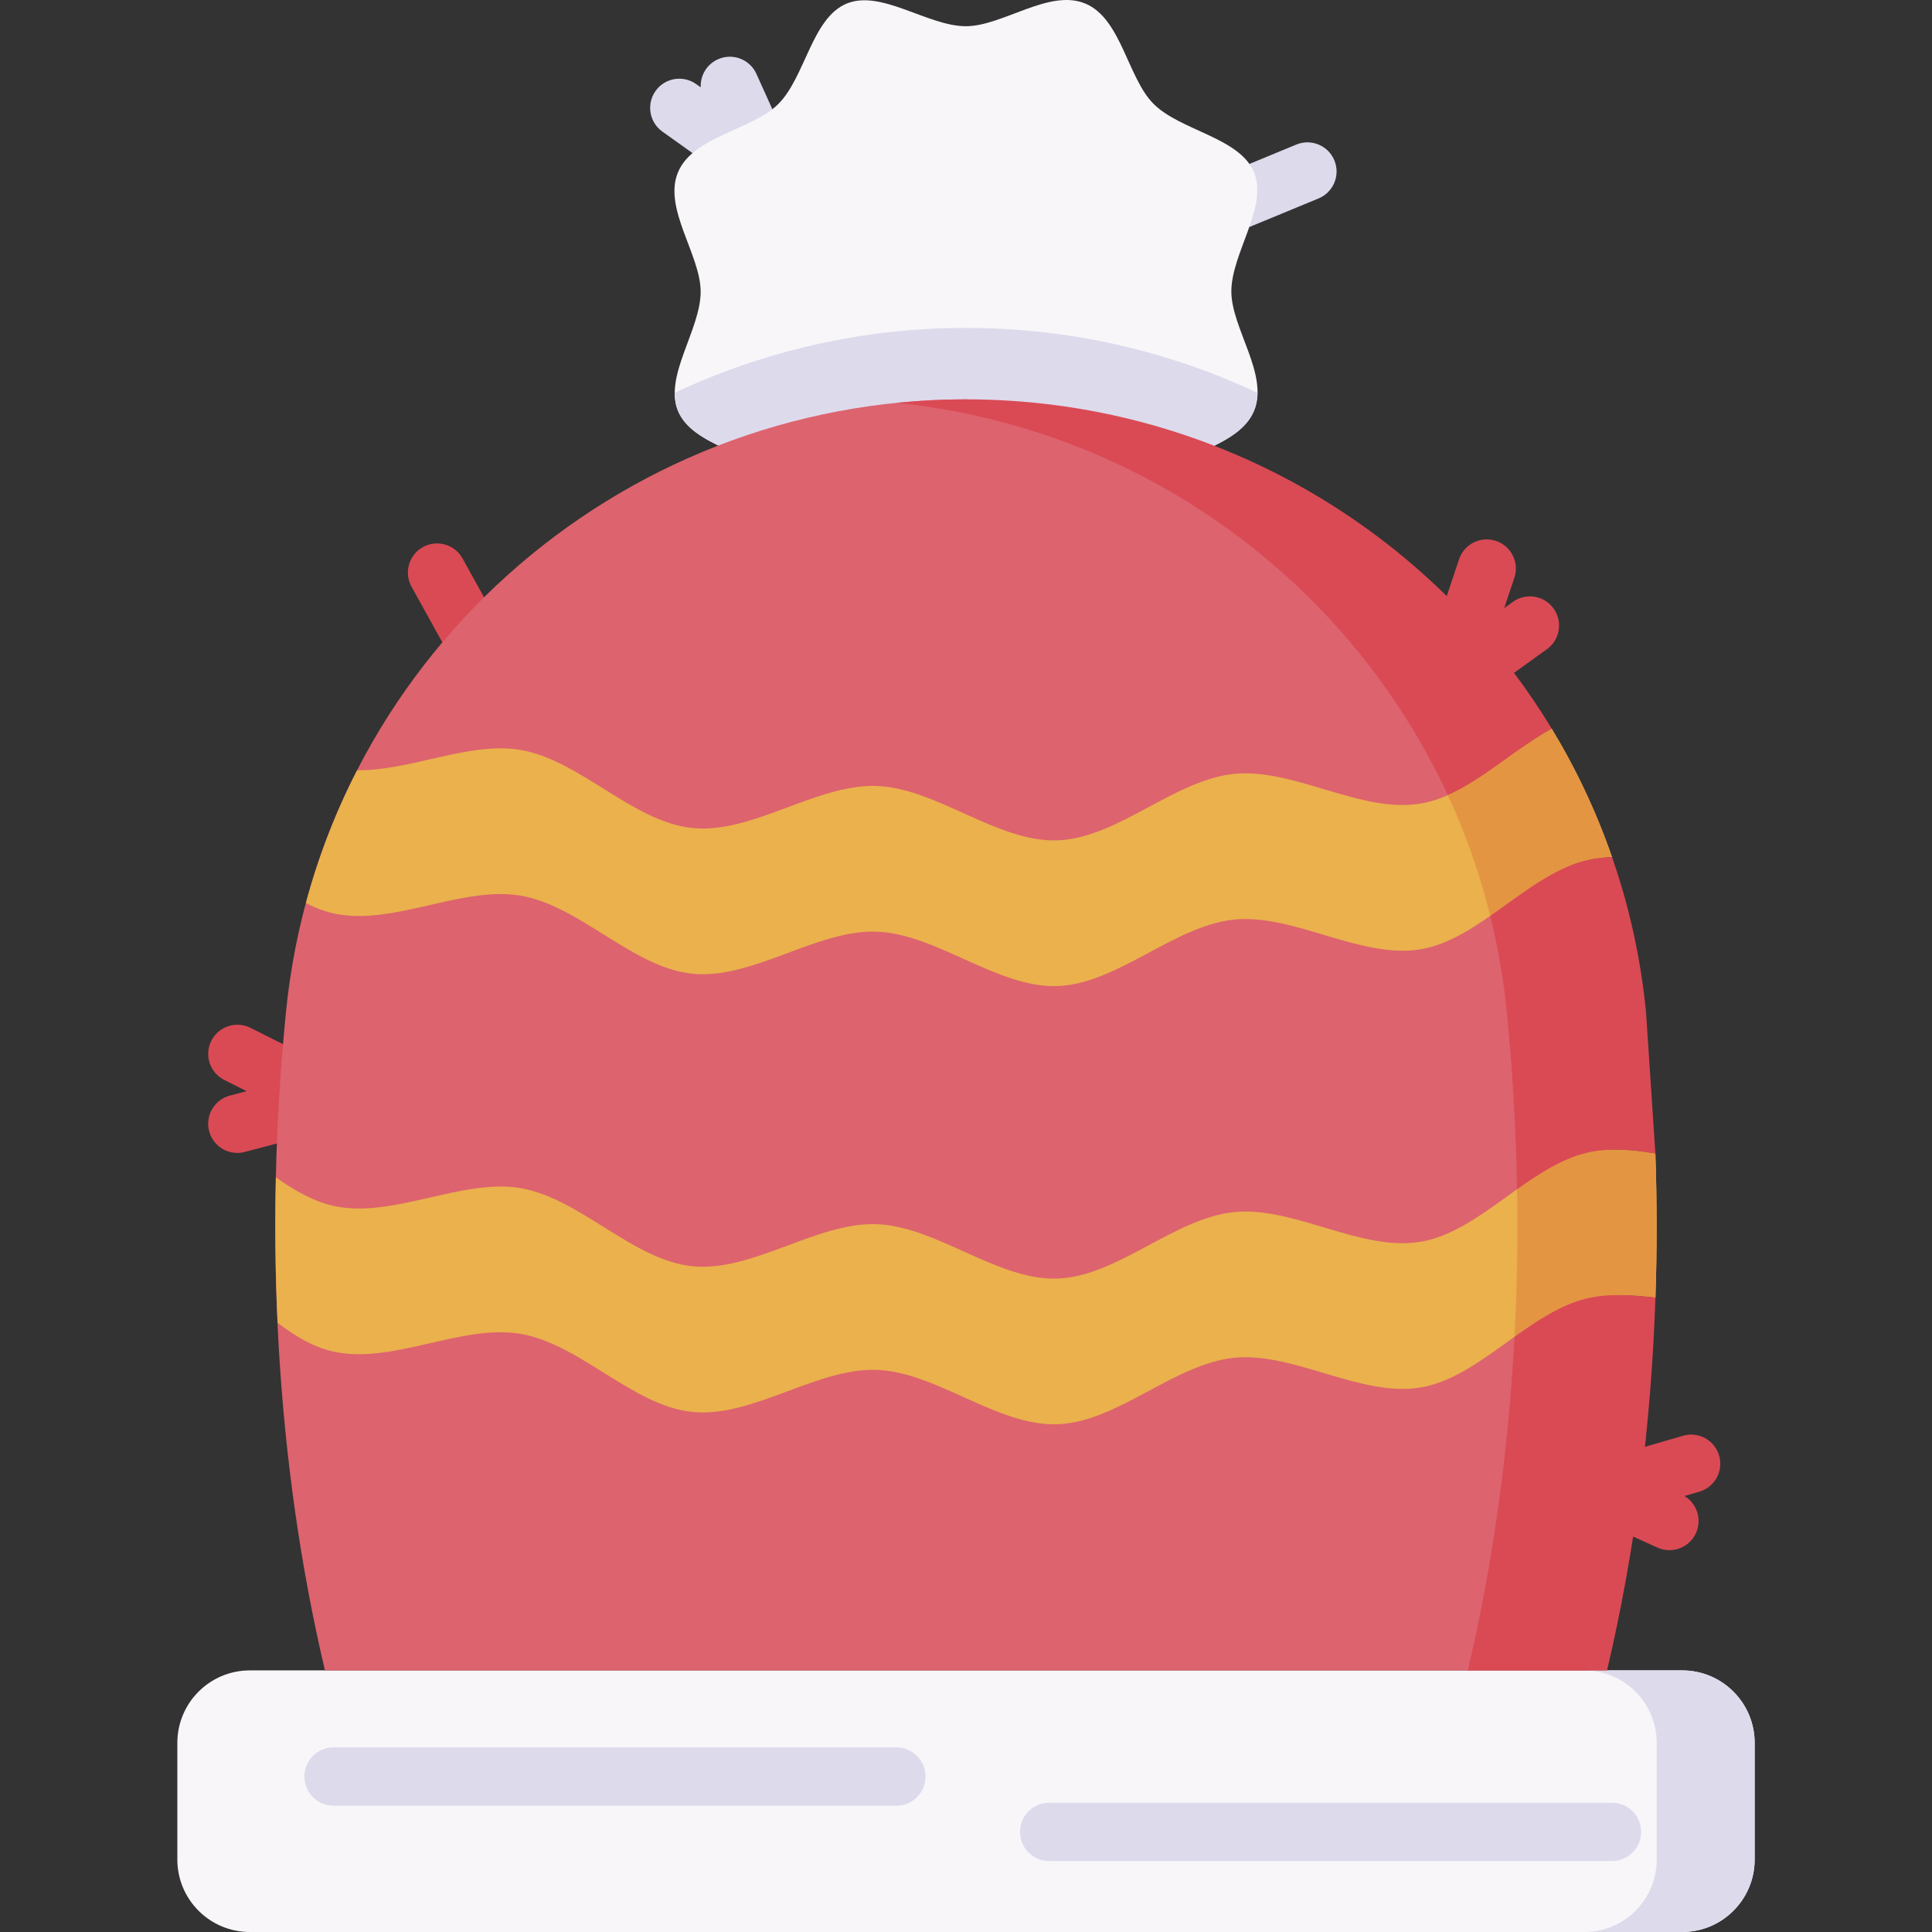 <svg id="Capa_1" enable-background="new 0 0 512 512" height="512" viewBox="0 0 512 512" width="512" xmlns="http://www.w3.org/2000/svg"><rect x="0" y="0" width="512" height="512" fill="#333333" stroke="none"/><g><g><g><path d="m203.646 53.176c-1.569 0-3.141-.477-4.488-1.438l-23.624-16.867c-3.472-2.478-4.277-7.303-1.797-10.775 2.477-3.47 7.302-4.276 10.775-1.797l1.19.849c-.155-3.082 1.559-6.086 4.542-7.431 3.89-1.752 8.463-.021 10.217 3.868l10.228 22.692c1.434 3.182.556 6.932-2.143 9.146-1.419 1.165-3.158 1.753-4.9 1.753z" fill="#dddaec"/></g><g><path d="m321.562 63.473c-3.035 0-5.912-1.799-7.142-4.778-1.629-3.943.247-8.46 4.19-10.088l24.924-10.296c3.943-1.628 8.46.247 10.088 4.19 1.629 3.943-.247 8.46-4.19 10.088l-24.924 10.296c-.965.399-1.964.588-2.946.588z" fill="#dddaec"/></g><g><path d="m383.686 189.134c-1.612 0-3.223-.503-4.586-1.509-2.698-1.99-3.804-5.493-2.738-8.672l10.308-30.737c1.357-4.044 5.737-6.226 9.78-4.867 4.044 1.356 6.224 5.734 4.867 9.78l-2.692 8.028 2.308-1.66c3.462-2.489 8.289-1.702 10.781 1.763 2.49 3.464 1.701 8.291-1.763 10.781l-21.757 15.641c-1.347.969-2.928 1.452-4.508 1.452z" fill="#da4a54"/></g><g><path d="m62.893 305.538c-3.422 0-6.55-2.291-7.464-5.755-1.088-4.125 1.373-8.351 5.498-9.441l4.439-1.171-5.926-2.968c-3.815-1.91-5.358-6.552-3.448-10.366 1.912-3.814 6.552-5.358 10.366-3.448l24.211 12.125c2.873 1.439 4.555 4.506 4.224 7.703-.331 3.195-2.605 5.853-5.712 6.674l-24.211 6.39c-.662.174-1.326.257-1.977.257z" fill="#da4a54"/></g><g><path d="m442.414 410.813c-1.066 0-2.148-.222-3.182-.691l-18.147-8.222c-2.944-1.334-4.747-4.359-4.517-7.584.229-3.224 2.442-5.965 5.545-6.869l23.897-6.96c4.102-1.187 8.385 1.163 9.577 5.256 1.193 4.097-1.161 8.385-5.256 9.578l-3.931 1.145c3.32 1.991 4.691 6.198 3.055 9.808-1.292 2.852-4.101 4.539-7.041 4.539z" fill="#da4a54"/></g><g><path d="m128.915 183.116c-2.72 0-5.356-1.438-6.766-3.986l-13.086-23.651c-2.065-3.733-.713-8.434 3.019-10.499 3.735-2.065 8.434-.712 10.499 3.02l13.086 23.651c2.065 3.733.713 8.434-3.02 10.499-1.184.655-2.467.966-3.732.966z" fill="#da4a54"/></g></g><path d="m224.415 153.602c-9.579-3.963-11.217-19.691-18.117-26.591-7.153-7.153-22.794-8.901-26.609-18.101s6-21.503 5.992-31.619c-.007-9.759-9.979-22.03-6.016-31.609s19.691-11.217 26.591-18.117c7.153-7.153 8.901-22.794 18.101-26.609s21.503 6 31.619 5.992c9.759-.007 22.03-9.979 31.609-6.016s11.217 19.691 18.117 26.591c7.153 7.153 22.794 8.901 26.609 18.101s-6 21.503-5.992 31.619c.007 9.759 9.979 22.03 6.016 31.609-3.964 9.579-19.691 11.217-26.591 18.117-7.153 7.153-8.901 22.794-18.101 26.609s-21.503-6-31.619-5.992c-9.759.007-22.031 9.979-31.609 6.016z" fill="#f9f6f9"/><path d="m206.297 127.011c6.9 6.901 8.538 22.628 18.117 26.591s21.85-6.009 31.609-6.016c10.116-.008 22.419 9.807 31.619 5.992s10.948-19.456 18.101-26.609c6.901-6.9 22.628-8.538 26.591-18.117.628-1.518.904-3.103.928-4.735-23.532-11.064-49.76-17.218-77.262-17.218-27.472 0-53.673 6.142-77.186 17.183-.012 1.678.239 3.296.874 4.827 3.815 9.2 19.456 10.948 26.609 18.102z" fill="#dddaec"/><path d="m445.788 512h-379.576c-10.612 0-19.214-8.602-19.214-19.214v-30.9c0-10.612 8.602-19.214 19.214-19.214h379.577c10.612 0 19.214 8.602 19.214 19.214v30.9c0 10.612-8.603 19.214-19.215 19.214z" fill="#f9f6f9"/><path d="m445.788 442.672h-25.953c10.612 0 19.214 8.603 19.214 19.214v30.9c0 10.612-8.602 19.214-19.214 19.214h25.953c10.612 0 19.214-8.602 19.214-19.214v-30.9c.001-10.611-8.602-19.214-19.214-19.214z" fill="#dddaec"/><path d="m256 105.831c-92.726 0-170.985 69.953-180.199 162.22-5.984 59.917-2.546 120.032 10.314 174.621h339.77c1.315-56.706 3.984-114.704-1.999-174.621-9.215-92.267-75.54-156.078-167.886-162.22z" fill="#dd636e"/><path d="m411.224 193.123c-11.682 6.426-22.313 17.732-34.736 19.828-15.834 2.671-33.595-9.473-49.428-7.866-15.941 1.618-30.909 17.076-46.85 17.616-15.977.542-31.954-13.87-47.932-14.411-15.941-.54-32.854 12.759-48.794 11.141-15.834-1.607-29.74-18.028-45.573-20.699-13.526-2.281-29.175 5.579-43.28 5.396-5.691 11.087-10.266 22.86-13.573 35.183 2.235 1.17 4.56 2.1 7.019 2.679 15.662 3.682 34.173-7.284 49.834-4.642 15.834 2.67 29.74 19.092 45.574 20.699 15.941 1.618 32.854-11.681 48.795-11.141 15.977.541 31.955 14.953 47.932 14.411 15.941-.54 30.909-15.998 46.85-17.616 15.833-1.607 33.594 10.536 49.428 7.866 15.662-2.642 28.474-19.931 44.136-23.613 2.103-.494 4.305-.746 6.576-.834-4.155-11.978-9.53-23.356-15.978-33.997z" fill="#eab14d"/><path d="m383.685 210.718c9.48-4.164 18.173-12.443 27.54-17.595-31.908-52.663-89.985-87.292-155.224-87.292-6.221 0-12.374.325-18.448.94 64.474 6.532 119.753 46.914 146.132 103.947z" fill="#da4a54"/><path d="m411.224 193.123c-9.366 5.152-18.059 13.431-27.539 17.595 4.704 10.171 8.493 20.869 11.247 32.001 12.015-8.36 19.445-15.105 32.268-15.6-4.153-11.977-9.528-23.355-15.976-33.996z" fill="#e49542"/><path d="m438.695 305.698c-6.152-1.011-12.24-1.599-18.07-.229-15.662 3.682-28.474 20.972-44.136 23.613-15.834 2.671-33.595-9.473-49.428-7.866-15.941 1.618-30.909 17.076-46.85 17.616-15.977.541-31.954-13.87-47.932-14.411-15.941-.54-32.854 12.759-48.794 11.141-15.834-1.607-29.74-18.028-45.573-20.699-15.662-2.642-34.172 8.324-49.834 4.642-5.146-1.21-10.09-4.061-14.968-7.492-.297 12.923-.134 25.783.454 38.535 4.5 3.435 9.194 6.321 14.514 7.571 15.662 3.682 34.173-7.284 49.834-4.642 15.834 2.671 29.74 19.092 45.574 20.699 15.941 1.618 32.854-11.681 48.795-11.141 15.977.542 31.955 14.953 47.932 14.411 15.941-.54 30.909-15.998 46.85-17.616 15.833-1.607 33.594 10.536 49.428 7.866 15.662-2.642 28.474-19.931 44.136-23.613 5.517-1.297 11.707-.962 18.088-.211.425-12.641.415-25.384-.02-38.174z" fill="#eab14d"/><path d="m438.695 305.698c-6.152-1.011-12.24-1.599-18.07-.229-6.551 1.54-12.604 5.463-18.575 9.697.228 13.119-.004 26.172-.688 39.104 6.195-4.419 12.46-8.586 19.263-10.185 5.517-1.297 11.707-.962 18.088-.211.427-12.643.417-25.386-.018-38.176z" fill="#e49542"/><g fill="#da4a54"><path d="m438.695 305.698c-6.152-1.011-12.24-1.599-18.07-.229-6.551 1.54-12.604 5.463-18.575 9.697v.011c-.272-15.654-1.176-31.396-2.747-47.126-.864-8.652-2.345-17.104-4.379-25.324 8.352-5.811 16.539-12.619 25.701-14.773 2.103-.494 4.305-.746 6.576-.834 0 0 0 0 .203.586 4.43 12.811 7.396 26.325 8.796 40.346z"/><path d="m420.624 344.084c-6.803 1.6-13.068 5.767-19.263 10.185-1.608 30.416-5.718 60.152-12.373 88.402h36.897c7.411-31.462 11.674-64.762 12.827-98.798-6.381-.75-12.571-1.086-18.088.211z"/></g><g><g><path d="m237.552 478.529h-149.16c-4.267 0-7.725-3.458-7.725-7.725s3.458-7.725 7.725-7.725h149.159c4.267 0 7.725 3.458 7.725 7.725s-3.458 7.725-7.724 7.725z" fill="#dddaec"/></g><g><path d="m427.201 493.196h-149.16c-4.267 0-7.725-3.458-7.725-7.725s3.458-7.725 7.725-7.725h149.159c4.267 0 7.725 3.458 7.725 7.725s-3.458 7.725-7.724 7.725z" fill="#dddaec"/></g></g></g></svg>